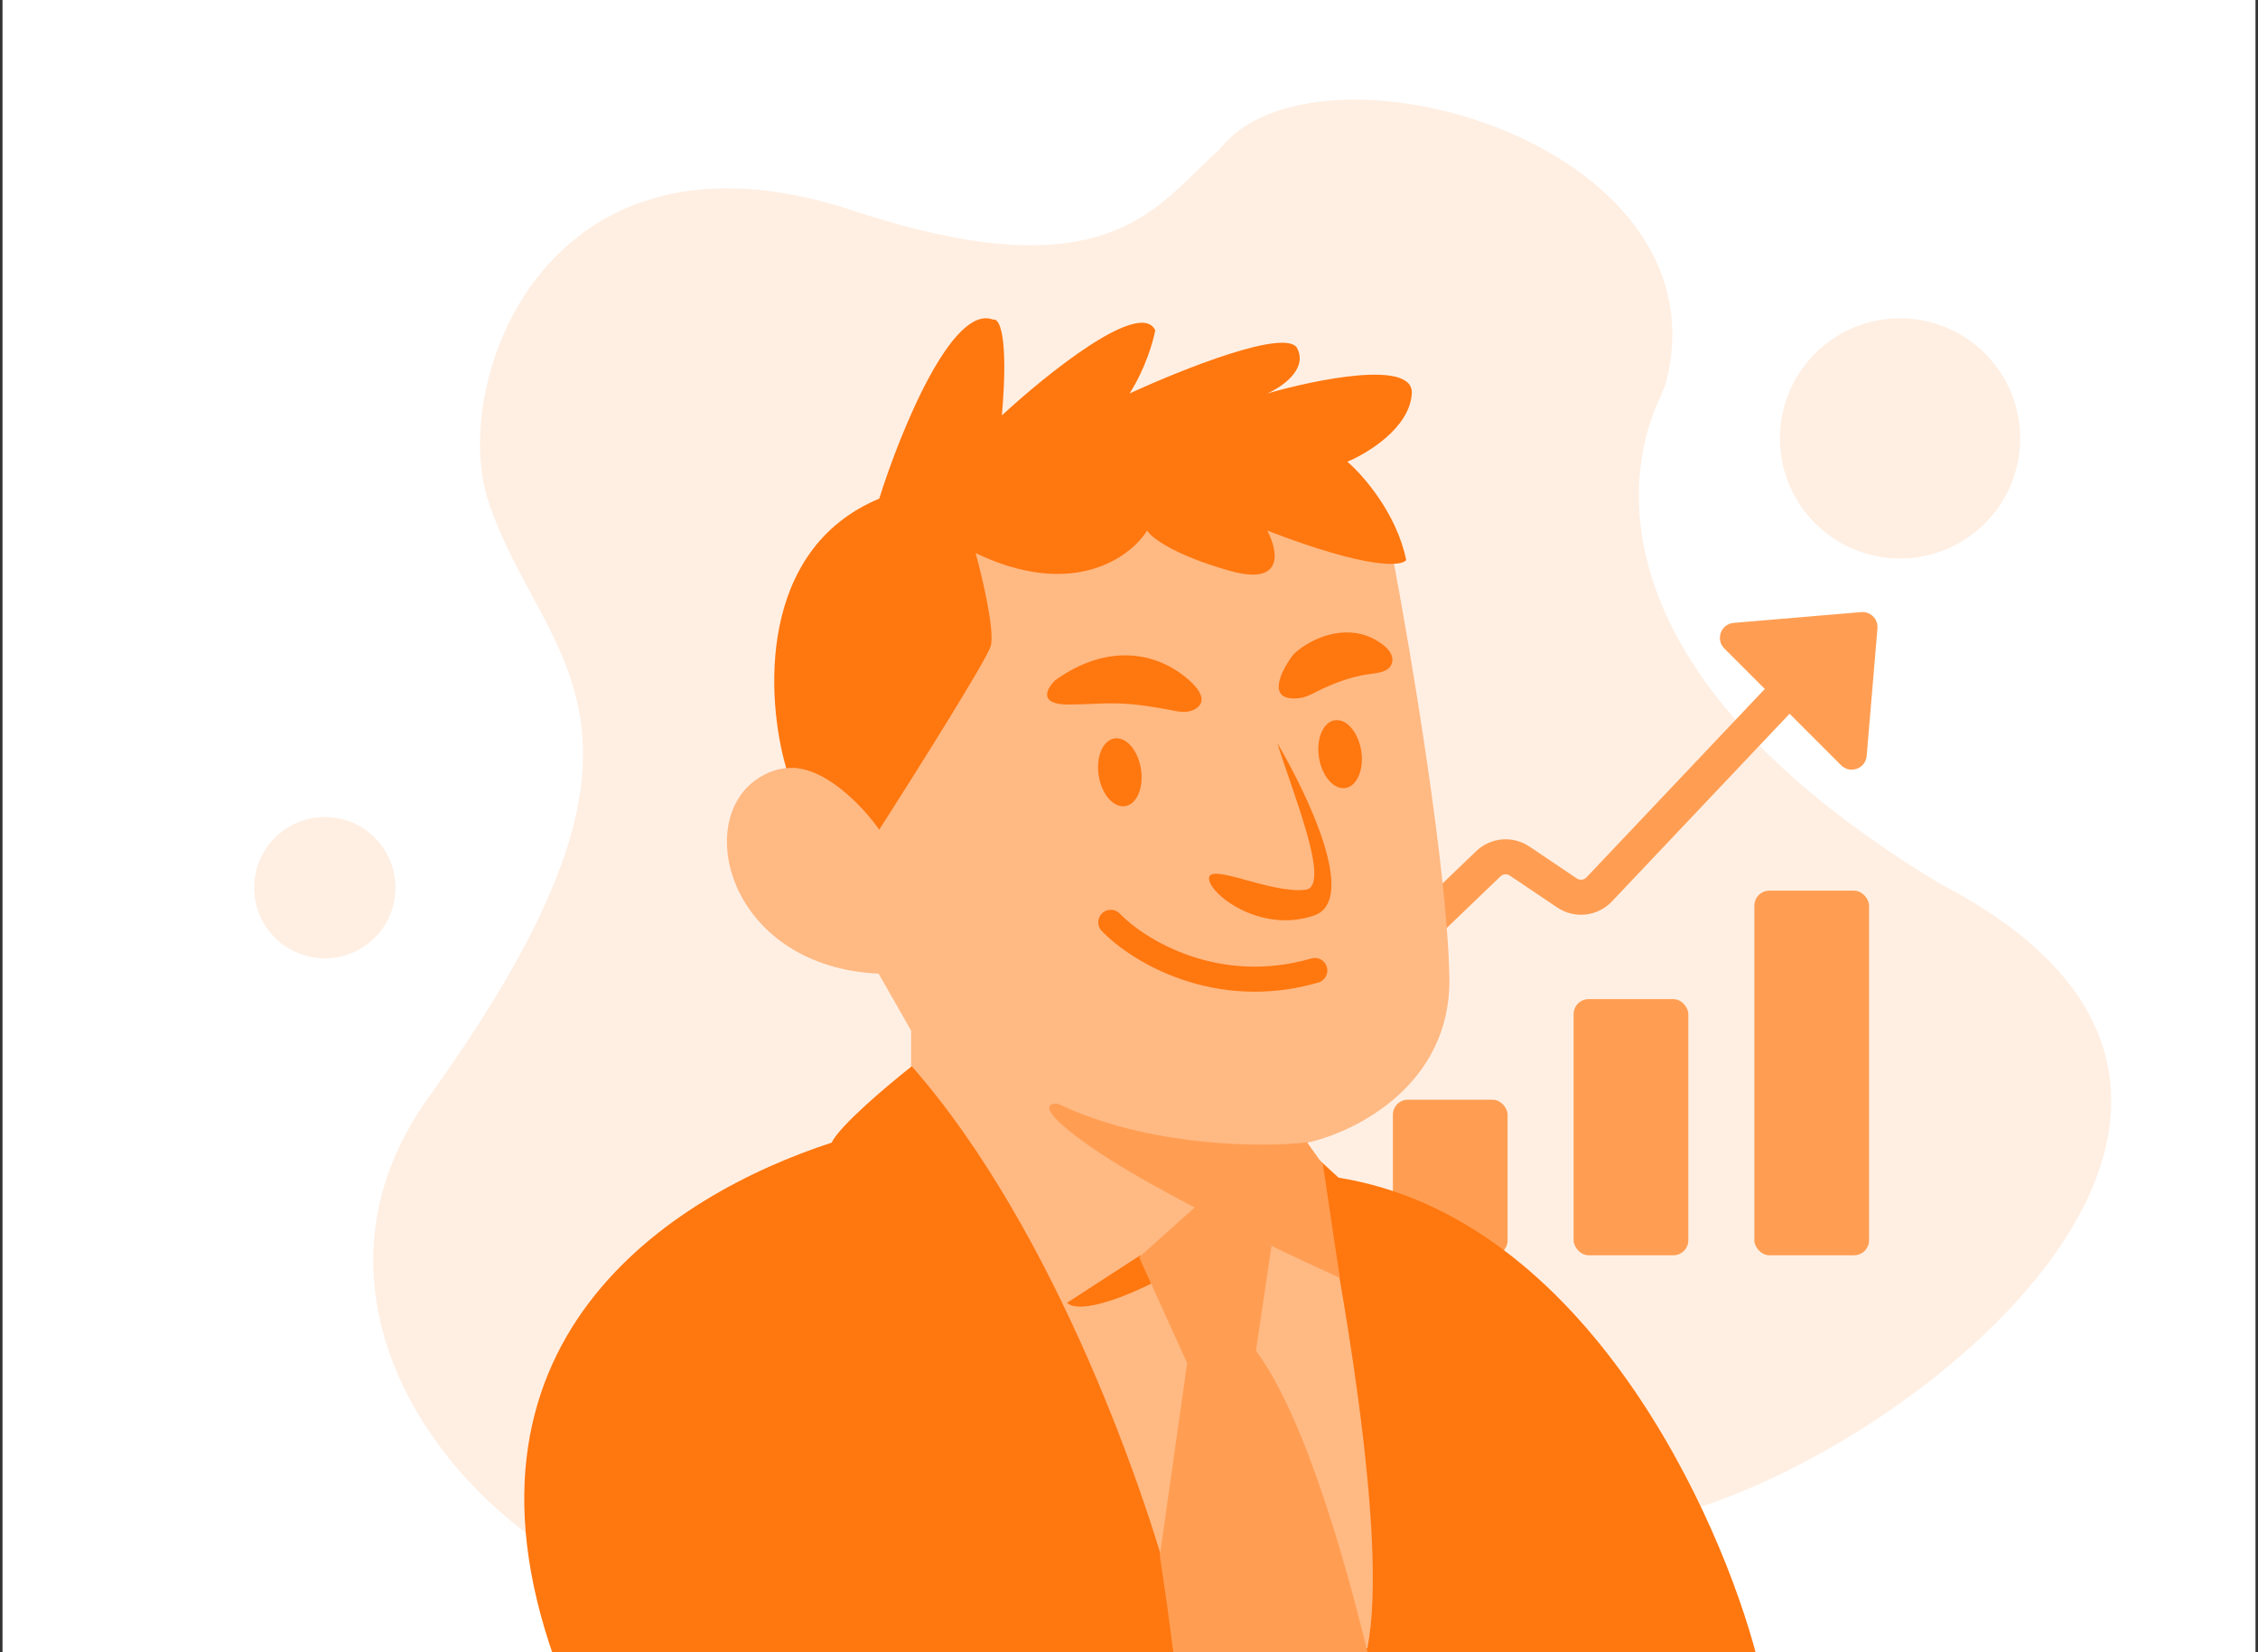 <svg width="451" height="330" viewBox="0 0 451 330" fill="none" xmlns="http://www.w3.org/2000/svg">
<rect x="0" y="0" width="451" height="330" fill="#333333" stroke="none"/>
<g clip-path="url(#clip0_191_3411)">
<rect width="450" height="330" transform="translate(0.5)" fill="white"/>
<path d="M332.943 75.683C332.54 77.377 331.784 78.982 331.071 80.571C326.549 90.657 314.037 132.161 387.5 176.5C470.796 219.74 381.704 290.7 333.516 302.754C271.093 318.369 201.516 271.331 169.893 310.024C138.271 348.716 42.157 279.499 85.658 219.071C139.772 143.901 108.297 132.743 97.5 100C89.751 76.5 108.899 21.733 170.286 42.028C221.942 59.104 231.155 40.72 243.542 29.894C262.17 5.433 344.32 27.817 332.943 75.683Z" fill="#FFEFE3"/>
<circle cx="379.505" cy="87.562" r="23.995" fill="#FFEFE3"/>
<circle cx="64.884" cy="177.299" r="14.116" fill="#FFEFE3"/>
<path d="M269.103 199.549L297.27 172.521C298.967 170.891 301.571 170.666 303.523 171.98L312.989 178.351C315.016 179.716 317.732 179.415 319.412 177.641L355.425 139.595" stroke="#FF9E53" stroke-width="7" stroke-linecap="round"/>
<rect x="278.206" y="219.64" width="22.915" height="31.076" rx="3" fill="#FF9E53"/>
<rect x="314.304" y="199.55" width="22.915" height="51.166" rx="3" fill="#FF9E53"/>
<rect x="350.402" y="177.891" width="22.915" height="72.825" rx="3" fill="#FF9E53"/>
<path d="M371.753 122.253C373.605 122.096 375.152 123.643 374.995 125.495L372.84 150.974C372.625 153.518 369.534 154.648 367.73 152.843L344.405 129.519C342.6 127.714 343.73 124.623 346.274 124.408L371.753 122.253Z" fill="#FF9E53"/>
<path d="M150.862 155.841C160.762 148.641 171.404 158.841 175.487 164.841C170.862 151.799 168.862 121.916 197.862 106.716C226.862 91.516 263.612 104.05 278.362 112.216C281.904 130.966 289.087 173.816 289.487 195.216C289.887 216.616 270.737 226.133 261.112 228.216C269.912 242.016 274.654 303.466 274.987 328.966H233.737C226.737 286.966 196.362 233.216 181.987 214.466V205.841L175.487 194.466C146.237 193.091 138.487 164.841 150.862 155.841Z" fill="#FFB983"/>
<path d="M175.612 99.591C151.212 109.791 153.008 139.716 157.05 153.466C164.35 152.466 172.529 161.257 175.612 165.716C182.654 154.716 196.962 131.991 197.862 129.091C198.762 126.191 196.237 115.466 194.862 110.466C214.262 119.766 225.779 111.341 229.112 105.966C229.904 107.299 234.287 110.766 245.487 113.966C256.687 117.166 255.237 109.966 253.112 105.966C273.312 113.766 280.029 113.132 280.862 111.841C278.962 102.541 272.237 94.882 269.112 92.216C273.237 90.507 281.587 85.391 281.987 78.591C282.387 71.791 262.904 75.757 253.112 78.591C255.987 77.341 261.212 73.791 259.112 69.591C257.012 65.391 235.904 73.841 225.612 78.591C228.812 73.591 230.362 68.091 230.737 65.966C227.737 59.666 209.071 74.674 200.112 82.966C201.512 66.666 199.529 63.424 198.362 63.841C190.162 60.641 179.779 86.341 175.612 99.591Z" fill="#FF770F"/>
<path d="M166.113 228.216C167.713 224.816 177.446 216.632 182.113 212.966C210.913 245.766 229.446 299.466 235.112 322.216L273.113 329.12C277.513 307.52 267.446 252.549 262.987 231.216L267.362 235.216C316.962 243.216 343.739 303.299 350.905 330.966L111.907 334.466C86.407 267.966 134.446 238.549 166.113 228.216Z" fill="#FF770F"/>
<path d="M227.753 250.716L213.112 260.216C215.912 262.716 226.071 258.403 230.612 256.028L227.753 250.716Z" fill="#FF770F"/>
<path d="M211.363 220.466C229.263 229.066 252.228 229.237 261.062 228.153L264.237 232.591L267.612 255.216C256.654 250.299 231.663 238.391 219.363 230.091C207.063 221.791 208.904 220.216 211.363 220.466Z" fill="#FF9E53"/>
<path d="M213.737 140.716C207.187 140.816 209.05 137.507 210.8 135.841C221.362 128.278 231.237 130.278 237.487 135.841C241.217 139.16 240.148 140.97 238.352 141.805C237.147 142.366 235.755 142.198 234.451 141.943C223.522 139.809 221.48 140.598 213.737 140.716Z" fill="#FF770F"/>
<path d="M259.518 139.429C253.213 140.161 255.421 134.872 257.828 131.392C258.174 130.893 258.581 130.441 259.051 130.058C262.989 126.852 269.641 124.556 275.237 128.091C277.932 129.792 278.394 131.347 277.981 132.537C277.383 134.263 275.138 134.415 273.328 134.655C269.404 135.174 265.172 136.978 262.52 138.369C261.573 138.866 260.58 139.306 259.518 139.429Z" fill="#FF770F"/>
<ellipse cx="223.669" cy="154.247" rx="4.269" ry="6.844" transform="rotate(-8.946 223.669 154.247)" fill="#FF770F"/>
<ellipse cx="267.661" cy="150.622" rx="4.269" ry="6.844" transform="rotate(-8.946 267.661 150.622)" fill="#FF770F"/>
<path d="M260.737 177.716C265.994 177.09 258.238 158.466 255.112 148.403C261.112 158.612 271.3 179.778 262.487 182.841C251.652 186.606 241.237 178.341 241.487 175.341C241.737 172.341 253.871 178.534 260.737 177.716Z" fill="#FF770F"/>
<path d="M221.862 184.216C227.237 189.799 242.912 199.541 262.612 193.841" stroke="#FF770F" stroke-width="5" stroke-linecap="round"/>
<path d="M237.112 272.248L227.519 251.103L238.769 241.028L253.968 248.841L250.862 269.767C261.487 284.186 269.821 316.409 273.237 330.33L234.487 330.966L233.112 320.669L231.655 310.716L237.112 272.248Z" fill="#FF9E53"/>
</g>
<defs>
<clipPath id="clip0_191_3411">
<rect width="450" height="330" fill="white" transform="translate(0.5)"/>
</clipPath>
</defs>
</svg>

